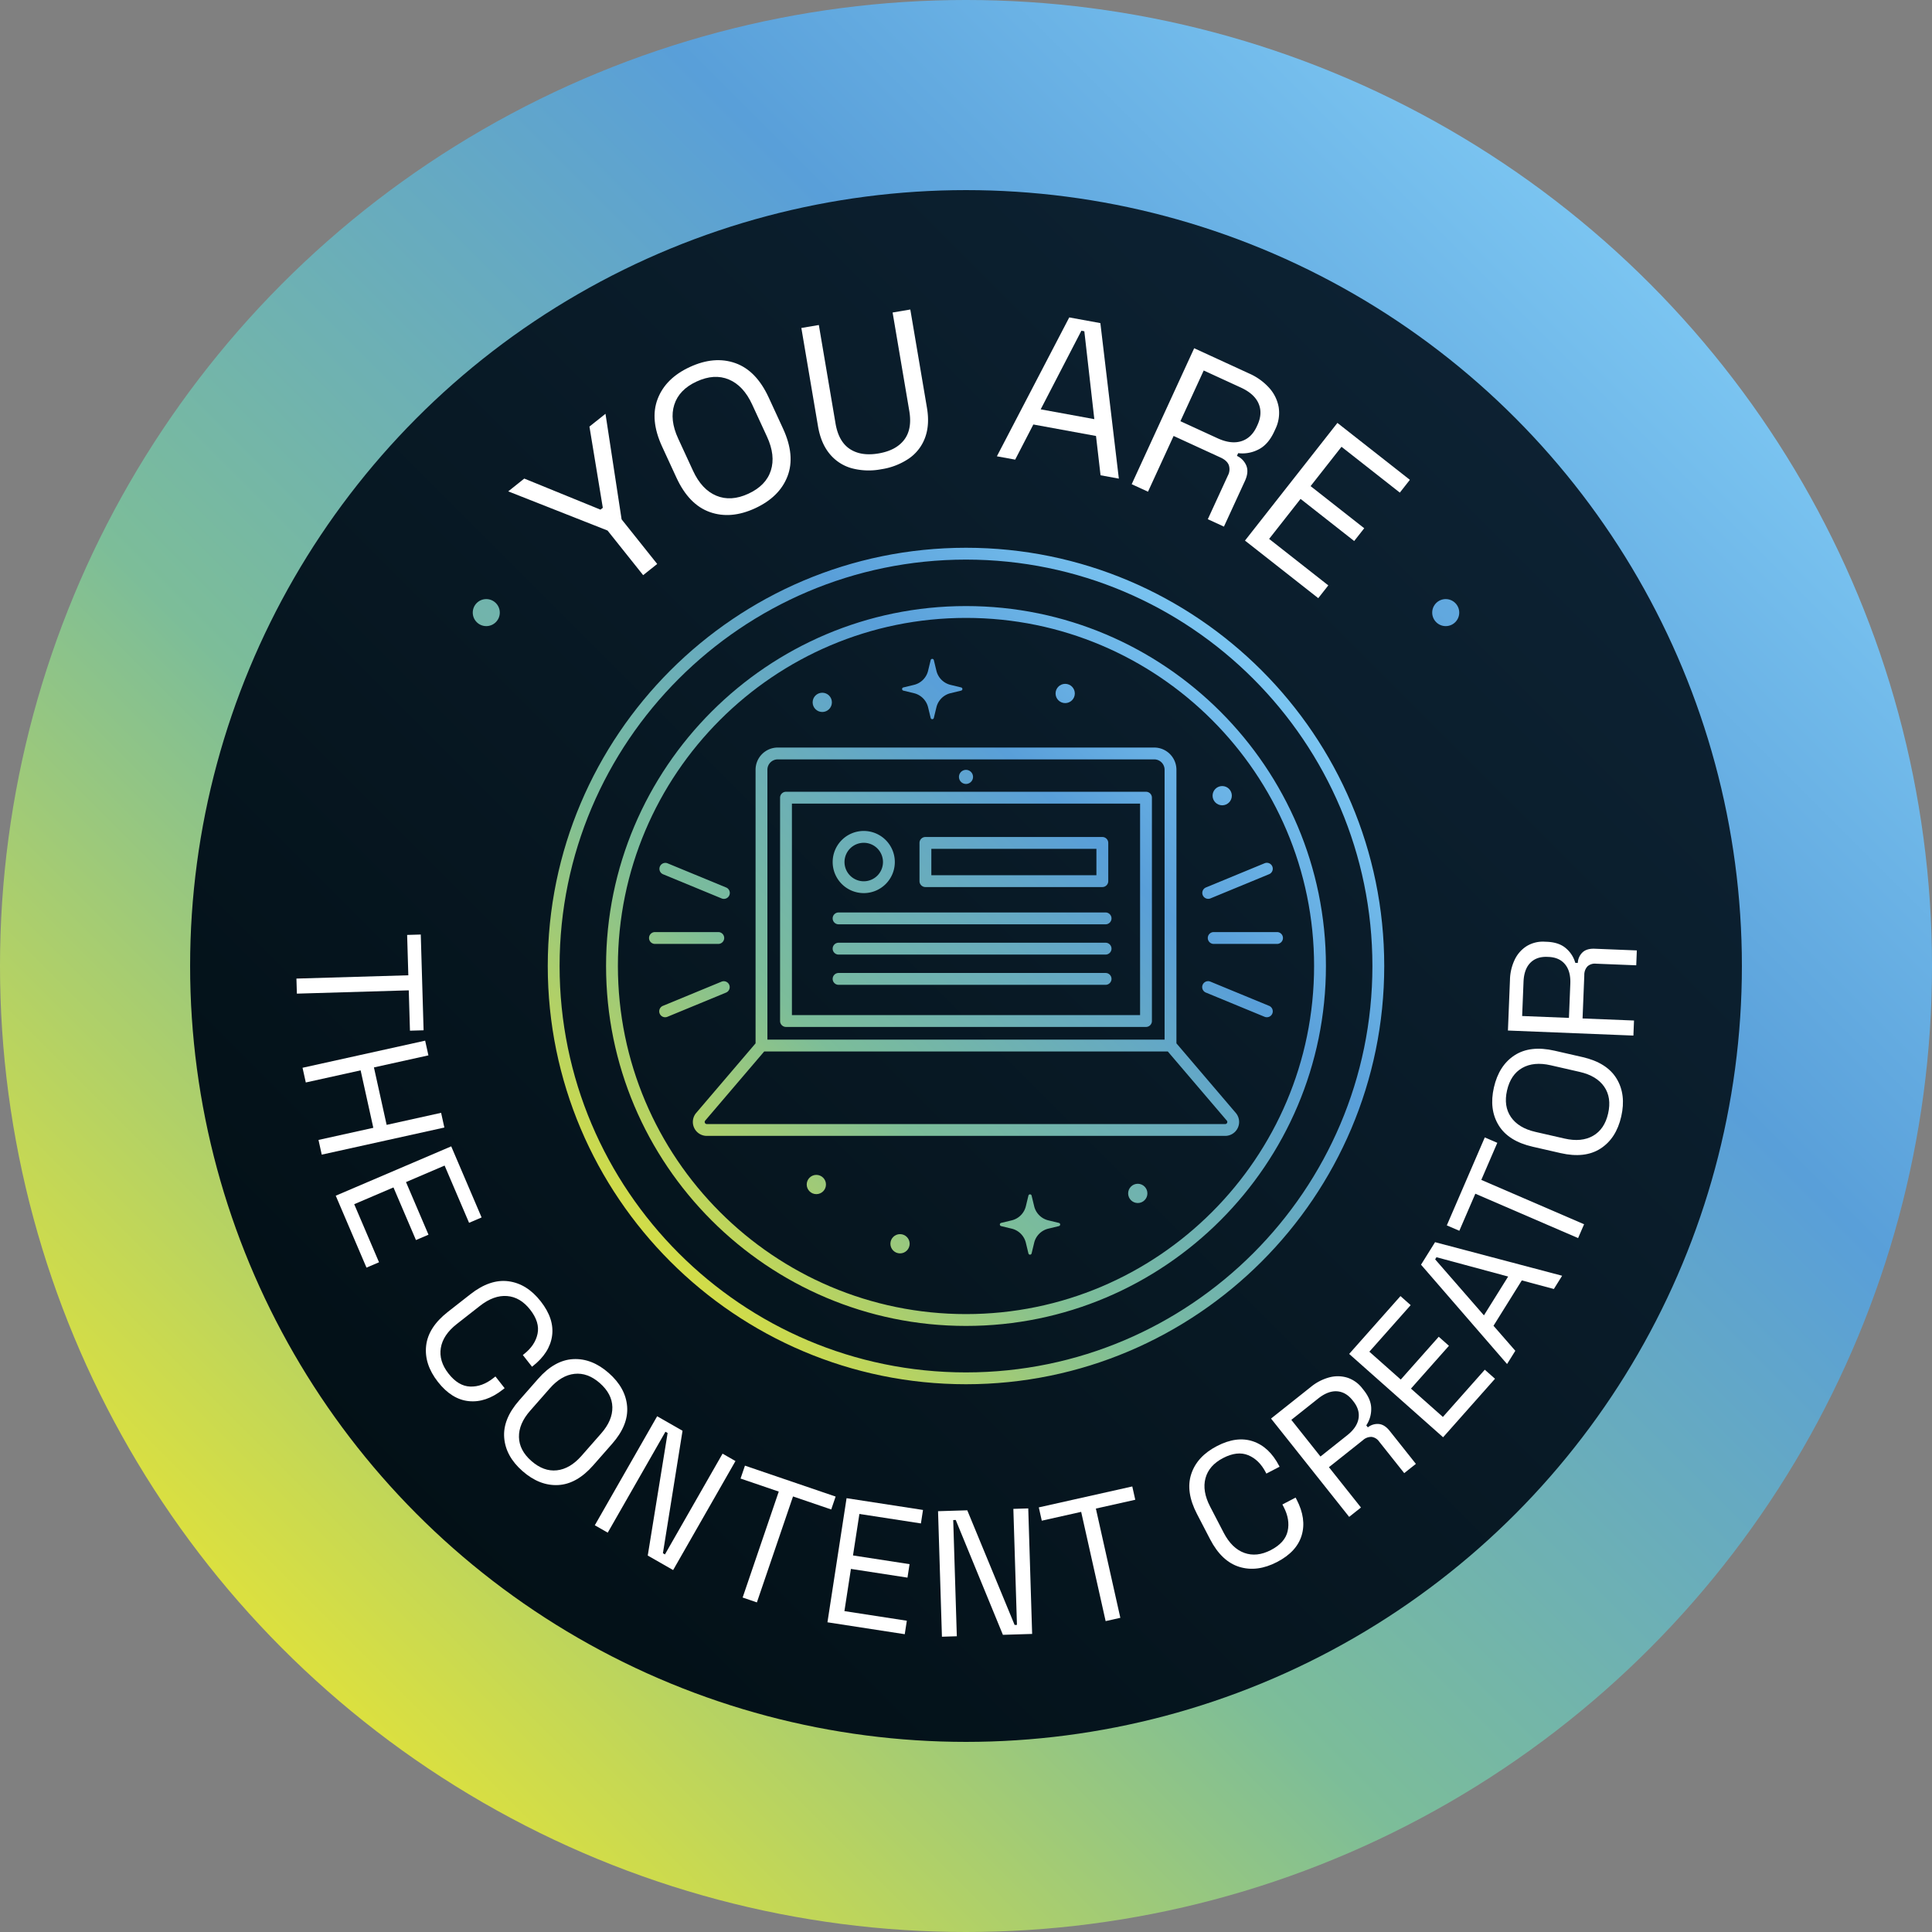 <svg id="Layer_1" data-name="Layer 1" xmlns="http://www.w3.org/2000/svg" xmlns:xlink="http://www.w3.org/1999/xlink" viewBox="0 0 1076.945 1076.945"><rect x="0" y="0" width="1076.945" height="1076.945" fill="#808080" stroke="none"/><defs><style>.cls-1{fill:url(#linear-gradient);}.cls-2{fill:url(#linear-gradient-2);}.cls-3{fill:#fff;}.cls-4{fill:url(#linear-gradient-3);}.cls-5{fill:url(#linear-gradient-4);}.cls-6{fill:url(#linear-gradient-5);}.cls-7{fill:url(#linear-gradient-6);}.cls-8{fill:url(#linear-gradient-7);}.cls-9{fill:url(#linear-gradient-8);}.cls-10{fill:url(#linear-gradient-9);}.cls-11{fill:url(#linear-gradient-10);}.cls-12{fill:url(#linear-gradient-11);}.cls-13{fill:url(#linear-gradient-12);}.cls-14{fill:url(#linear-gradient-13);}.cls-15{fill:url(#linear-gradient-14);}.cls-16{fill:url(#linear-gradient-15);}.cls-17{fill:url(#linear-gradient-16);}.cls-18{fill:url(#linear-gradient-17);}.cls-19{fill:url(#linear-gradient-18);}.cls-20{fill:url(#linear-gradient-19);}.cls-21{fill:url(#linear-gradient-20);}.cls-22{fill:url(#linear-gradient-21);}.cls-23{fill:url(#linear-gradient-22);}.cls-24{fill:url(#linear-gradient-23);}.cls-25{fill:url(#linear-gradient-24);}.cls-26{fill:url(#linear-gradient-25);}.cls-27{fill:url(#linear-gradient-26);}.cls-28{fill:url(#linear-gradient-27);}.cls-29{fill:url(#linear-gradient-28);}</style><linearGradient id="linear-gradient" x1="81.754" y1="995.191" x2="971.742" y2="105.203" gradientUnits="userSpaceOnUse"><stop offset="0.08" stop-color="#dee13d"/><stop offset="0.377" stop-color="#7cbd99"/><stop offset="0.71" stop-color="#599fd9"/><stop offset="0.95" stop-color="#7cc6f2"/></linearGradient><linearGradient id="linear-gradient-2" x1="188.709" y1="888.236" x2="859.197" y2="217.749" gradientUnits="userSpaceOnUse"><stop offset="0" stop-color="#020f15"/><stop offset="1" stop-color="#0d2233"/></linearGradient><linearGradient id="linear-gradient-3" x1="-167.244" y1="779.786" x2="755.475" y2="-142.932" xlink:href="#linear-gradient"/><linearGradient id="linear-gradient-4" x1="100.166" y1="1047.197" x2="1022.885" y2="124.478" xlink:href="#linear-gradient"/><linearGradient id="linear-gradient-5" x1="329.074" y1="747.871" x2="723.743" y2="353.202" xlink:href="#linear-gradient"/><linearGradient id="linear-gradient-6" x1="329.073" y1="747.87" x2="723.742" y2="353.201" xlink:href="#linear-gradient"/><linearGradient id="linear-gradient-7" x1="313.285" y1="732.081" x2="707.954" y2="337.413" xlink:href="#linear-gradient"/><linearGradient id="linear-gradient-8" x1="331.725" y1="750.521" x2="726.394" y2="355.853" xlink:href="#linear-gradient"/><linearGradient id="linear-gradient-9" x1="276.37" y1="695.167" x2="671.039" y2="300.498" xlink:href="#linear-gradient"/><linearGradient id="linear-gradient-10" x1="271.598" y1="690.394" x2="666.266" y2="295.725" xlink:href="#linear-gradient"/><linearGradient id="linear-gradient-11" x1="313.442" y1="732.238" x2="708.111" y2="337.569" xlink:href="#linear-gradient"/><linearGradient id="linear-gradient-12" x1="317.502" y1="736.299" x2="712.171" y2="341.63" xlink:href="#linear-gradient"/><linearGradient id="linear-gradient-13" x1="325.934" y1="744.73" x2="720.602" y2="350.061" xlink:href="#linear-gradient"/><linearGradient id="linear-gradient-14" x1="334.365" y1="753.162" x2="729.034" y2="358.493" xlink:href="#linear-gradient"/><linearGradient id="linear-gradient-15" x1="399.133" y1="817.93" x2="793.802" y2="423.261" xlink:href="#linear-gradient"/><linearGradient id="linear-gradient-16" x1="413.996" y1="832.792" x2="808.664" y2="438.123" xlink:href="#linear-gradient"/><linearGradient id="linear-gradient-17" x1="381.004" y1="799.801" x2="775.673" y2="405.132" xlink:href="#linear-gradient"/><linearGradient id="linear-gradient-18" x1="243.404" y1="662.2" x2="638.072" y2="267.531" xlink:href="#linear-gradient"/><linearGradient id="linear-gradient-19" x1="262.665" y1="681.462" x2="657.334" y2="286.793" xlink:href="#linear-gradient"/><linearGradient id="linear-gradient-20" x1="229.674" y1="648.47" x2="624.343" y2="253.802" xlink:href="#linear-gradient"/><linearGradient id="linear-gradient-21" x1="418.963" y1="837.76" x2="813.632" y2="443.091" xlink:href="#linear-gradient"/><linearGradient id="linear-gradient-22" x1="242.473" y1="661.269" x2="637.141" y2="266.6" xlink:href="#linear-gradient"/><linearGradient id="linear-gradient-23" x1="440.328" y1="859.125" x2="834.997" y2="464.456" xlink:href="#linear-gradient"/><linearGradient id="linear-gradient-24" x1="388.103" y1="806.9" x2="782.772" y2="412.231" xlink:href="#linear-gradient"/><linearGradient id="linear-gradient-25" x1="348.264" y1="767.06" x2="742.933" y2="372.392" xlink:href="#linear-gradient"/><linearGradient id="linear-gradient-26" x1="215.535" y1="634.331" x2="610.203" y2="239.662" xlink:href="#linear-gradient"/><linearGradient id="linear-gradient-27" x1="353.012" y1="771.808" x2="747.68" y2="377.139" xlink:href="#linear-gradient"/><linearGradient id="linear-gradient-28" x1="280.764" y1="699.56" x2="675.433" y2="304.892" xlink:href="#linear-gradient"/></defs><circle class="cls-1" cx="538.473" cy="538.473" r="538.473"/><circle class="cls-2" cx="538.473" cy="538.473" r="432.5"/><path class="cls-3" d="M165.238,545.484l62.373-1.839-.664-22.491,7.6-.224,1.574,53.377-7.6.224-.663-22.49-62.374,1.839Z"/><path class="cls-3" d="M168.643,595.2l68.349-15.112,1.814,8.2-30.366,6.714,7.08,32.027,30.367-6.714,1.813,8.2-68.349,15.111-1.814-8.2,30.562-6.757-7.08-32.027L170.456,603.4Z"/><path class="cls-3" d="M187.153,666.515l64.369-27.51,16.937,39.633-6.988,2.986-13.637-31.908-21.517,9.2,12.537,29.334-6.99,2.986L219.328,661.9l-21.885,9.353,13.833,32.368-6.988,2.987Z"/><path class="cls-3" d="M244.105,770.3q-7.71-9.841-6.566-20.136t12.085-18.869l12.6-9.867q10.941-8.572,21.213-7.219t17.98,11.194q7.646,9.76,6.317,19.251T296.952,761.54l-.393.309-5.119-6.534.629-.494q6.217-4.871,7.574-11.332t-4.135-13.466q-5.49-7.007-12.862-7.58t-15.089,5.469l-12.909,10.114q-7.716,6.045-8.921,13.341t4.282,14.3q5.487,7.007,12.085,7.238t12.814-4.641l1.26-.987,5.119,6.533-1.023.8q-9.447,7.4-18.98,6.422T244.105,770.3Z"/><path class="cls-3" d="M291.252,820.018q-9.393-8.251-10.2-18.614t8.362-20.806l10.56-12.02q9.174-10.442,19.556-10.973t19.773,7.721q9.465,8.316,10.277,18.68t-8.362,20.806l-10.561,12.02Q321.481,827.275,311.1,827.8T291.252,820.018Zm4.95-5.635q6.836,6.006,14.19,5.212t13.756-8.081L335.1,799.042q6.4-7.284,6.243-14.681t-7-13.4q-6.762-5.94-14.115-5.145T306.481,773.9l-10.956,12.471q-6.4,7.289-6.244,14.682T296.2,814.383Z"/><path class="cls-3" d="M331.562,850.222l34.751-60.765,14.149,8.091-10.938,68.278,1.128.645,32.12-56.164,7.2,4.12-34.751,60.765-14.15-8.091,11.075-68.315-1.215-.695-32.169,56.251Z"/><path class="cls-3" d="M413.965,890.5,434.1,831.443l-21.3-7.261,2.453-7.194L465.8,834.223l-2.452,7.193-21.3-7.262-20.139,59.061Z"/><path class="cls-3" d="M461.241,904.306,471.9,835.123l42.6,6.564-1.157,7.512-34.295-5.285-3.564,23.127,31.528,4.858-1.158,7.512-31.528-4.859L470.7,898.074l34.789,5.362-1.157,7.511Z"/><path class="cls-3" d="M525.057,912.347,522.89,842.38l16.292-.5,26.391,63.914,1.3-.04-2-64.669,8.3-.257,2.168,69.966-16.293.5-26.295-64.017-1.4.044,2.006,64.768Z"/><path class="cls-3" d="M616.308,903.646,602.67,842.754l-21.956,4.918-1.66-7.417,52.108-11.67L632.823,836l-21.956,4.917,13.638,60.892Z"/><path class="cls-3" d="M711.874,870.7q-11.1,5.758-21,2.73t-16.309-15.364l-7.37-14.2q-6.4-12.336-3.173-22.181t14.324-15.6q11-5.712,20.087-2.65t14.607,13.713l.231.443-7.368,3.824-.368-.711q-3.638-7.011-9.737-9.536t-14,1.574q-7.9,4.1-9.827,11.24t2.586,15.838l7.553,14.558q4.515,8.7,11.462,11.232t14.849-1.564q7.9-4.1,9.346-10.54t-2.193-13.452l-.737-1.42L722.2,834.8l.6,1.154q5.527,10.652,2.8,19.839T711.874,870.7Z"/><path class="cls-3" d="M752.057,845.546l-43.545-54.807,22.157-17.605a27.422,27.422,0,0,1,10.365-5.361,18.181,18.181,0,0,1,10.049.19,17.37,17.37,0,0,1,8.382,6.049l.685.861q4.291,5.4,4.2,10.587a16.293,16.293,0,0,1-2.747,9.08l.87,1.1a8.627,8.627,0,0,1,6.121-1.861q3.237.3,6.039,3.823L789.247,816l-6.5,5.163-14-17.617a6.113,6.113,0,0,0-4.153-2.575,6.858,6.858,0,0,0-4.871,1.826L740.78,817.85l17.854,22.47Zm-16-33.647,14.954-11.881q5.4-4.293,6.255-9.248t-2.881-9.654l-.436-.548q-3.732-4.7-8.712-5.019t-10.462,4.033l-14.954,11.882Z"/><path class="cls-3" d="M804.421,801.168l-52.363-46.455,28.6-32.241,5.686,5.044-23.029,25.957L780.821,769l21.171-23.862,5.685,5.044-21.17,23.862,17.8,15.795,23.36-26.331,5.686,5.044Z"/><path class="cls-3" d="M840.074,760.349l-47.963-55.373,7.832-12.558,70.826,18.718-4.605,7.382-17.876-4.785-15.77,25.285,12.161,13.949Zm-12.893-27.135,13.5-21.636L800.726,700.8l-.742,1.188Z"/><path class="cls-3" d="M879.676,690.138l-57.29-24.731-8.917,20.658-6.978-3.012,21.163-49.027,6.978,3.012L825.715,657.7l57.29,24.731Z"/><path class="cls-3" d="M903.714,622.391q-2.787,12.188-11.515,17.832T869.92,642.77l-15.6-3.566q-13.549-3.1-18.957-11.977t-2.62-21.065q2.808-12.282,11.537-17.929t22.279-2.547l15.6,3.566q13.549,3.1,18.957,11.977T903.714,622.391Zm-7.312-1.672q2.029-8.87-2.169-14.96t-13.654-8.251l-16.182-3.7q-9.454-2.162-15.884,1.5t-8.456,12.53q-2.005,8.774,2.192,14.863t13.654,8.251l16.182,3.7q9.457,2.163,15.884-1.5T896.4,620.719Z"/><path class="cls-3" d="M910.5,577.255l-69.943-2.811,1.136-28.277a27.427,27.427,0,0,1,2.708-11.351,18.18,18.18,0,0,1,6.706-7.486,17.371,17.371,0,0,1,10.054-2.4l1.1.044q6.894.277,10.759,3.735a16.292,16.292,0,0,1,5.082,8.01l1.4.056a8.631,8.631,0,0,1,2.587-5.85q2.345-2.258,6.84-2.077l23.48.943-.333,8.293-22.482-.9a6.117,6.117,0,0,0-4.662,1.464,6.859,6.859,0,0,0-1.8,4.882l-.972,24.18,28.677,1.153ZM874.564,567.4l.767-19.085q.277-6.894-2.92-10.776t-9.192-4.122l-.7-.028q-6-.242-9.492,3.321t-3.776,10.557l-.768,19.085Z"/><path class="cls-3" d="M358.511,320.609,338.67,295.736,283.3,273.9l8.942-7.134,42.482,17.33,1.3-1.04-7.455-45.271,8.943-7.134,8.98,58.84,19.841,24.872Z"/><path class="cls-3" d="M420.9,283.333q-13.529,6.242-25.206,2.115t-18.62-19.166l-7.986-17.313q-6.939-15.038-2.5-26.6t17.967-17.8q13.635-6.29,25.314-2.164t18.619,19.166l7.987,17.312q6.939,15.042,2.5,26.6T420.9,283.333Zm-3.745-8.115q9.846-4.542,12.537-12.935t-2.153-18.889l-8.287-17.962q-4.841-10.492-12.973-13.9T388.3,212.677q-9.738,4.493-12.428,12.886t2.153,18.889l8.287,17.961q4.842,10.5,12.972,13.9T417.152,275.218Z"/><path class="cls-3" d="M491.217,261.572a36.917,36.917,0,0,1-16.536-.583,24.283,24.283,0,0,1-12.236-8.019q-4.866-5.883-6.477-15.4l-9.276-54.75,9.752-1.652,9.295,54.867q1.713,10.105,7.973,14.241t16.012,2.484q9.752-1.651,14.3-7.62t2.835-16.072l-9.3-54.867,9.869-1.672,9.276,54.75q1.612,9.517-1.043,16.674a24.22,24.22,0,0,1-8.971,11.612A37.3,37.3,0,0,1,491.217,261.572Z"/><path class="cls-3" d="M555.689,254.351l40.339-77.415,17.348,3.176,10.3,86.686-10.2-1.867-2.532-21.906-34.929-6.4-10.128,19.588Zm24.418-26.179L610,233.645l-5.567-48.993-1.642-.3Z"/><path class="cls-3" d="M630.831,269.907l34.835-75.792L696.308,208.2a32.657,32.657,0,0,1,11.277,8.135,21.652,21.652,0,0,1,5.206,10.786,20.7,20.7,0,0,1-1.92,12.166l-.547,1.192q-3.433,7.47-9,10.159a19.412,19.412,0,0,1-11.133,1.965l-.7,1.516a10.278,10.278,0,0,1,5.274,5.506q1.422,3.6-.815,8.478l-11.7,25.444-8.986-4.13,11.2-24.362a7.289,7.289,0,0,0,.5-5.8q-.99-2.551-4.564-4.2l-26.2-12.043-14.282,31.075Zm27.159-35.123,20.681,9.5q7.47,3.434,13.2,1.672t8.713-8.257l.349-.758q2.985-6.5.646-11.965t-9.918-8.952l-20.68-9.5Z"/><path class="cls-3" d="M693.98,301.339l51.529-65.595L785.9,267.471l-5.6,7.122-32.517-25.544-17.224,21.928,29.892,23.482-5.594,7.122L724.966,278.1l-17.52,22.3,32.985,25.912-5.6,7.122Z"/><circle class="cls-4" cx="271.062" cy="341.48" r="7.535"/><circle class="cls-5" cx="805.883" cy="341.48" r="7.535"/><path class="cls-6" d="M538.473,305.335c-128.552,0-233.138,104.586-233.138,233.138S409.921,771.61,538.473,771.61,771.61,667.024,771.61,538.473,667.024,305.335,538.473,305.335Zm0,459.677c-124.914,0-226.54-101.626-226.54-226.539s101.626-226.54,226.54-226.54,226.539,101.626,226.539,226.54S663.386,765.012,538.473,765.012Z"/><path class="cls-7" d="M538.473,337.836c-110.633,0-200.637,90-200.637,200.637s90,200.634,200.637,200.634,200.634-90,200.634-200.634S649.1,337.836,538.473,337.836Zm0,394.673c-106.994,0-194.038-87.045-194.038-194.036s87.044-194.038,194.038-194.038,194.036,87.044,194.036,194.038S645.464,732.509,538.473,732.509Z"/><path class="cls-8" d="M638.808,441.351H438.135a3.3,3.3,0,0,0-3.3,3.3V569.14a3.3,3.3,0,0,0,3.3,3.3H638.808a3.3,3.3,0,0,0,3.3-3.3V444.65A3.3,3.3,0,0,0,638.808,441.351Zm-3.3,124.49H441.434V447.949H635.509Z"/><path class="cls-9" d="M655.77,581.587V429.071A12.387,12.387,0,0,0,643.4,416.7H433.545a12.387,12.387,0,0,0-12.372,12.372V581.587l-33.1,38.784a7.762,7.762,0,0,0,5.905,12.8h288.98a7.762,7.762,0,0,0,5.9-12.8Zm-228-152.516a5.78,5.78,0,0,1,5.773-5.773H643.4a5.78,5.78,0,0,1,5.773,5.773V579.5h-221.4ZM684.021,625.9a1.119,1.119,0,0,1-1.059.677H393.982a1.166,1.166,0,0,1-.888-1.92l32.9-38.552H650.95l32.9,38.552A1.117,1.117,0,0,1,684.021,625.9Z"/><path class="cls-10" d="M538.472,436.986a3.921,3.921,0,1,0-3.921-3.92A3.92,3.92,0,0,0,538.472,436.986Z"/><path class="cls-11" d="M481.473,497.842a17.323,17.323,0,1,0-17.323-17.323A17.342,17.342,0,0,0,481.473,497.842Zm0-28.047a10.724,10.724,0,1,1-10.725,10.724A10.736,10.736,0,0,1,481.473,469.8Z"/><path class="cls-12" d="M515.853,494.465h98.618a3.3,3.3,0,0,0,3.3-3.3v-21.3a3.3,3.3,0,0,0-3.3-3.3H515.853a3.3,3.3,0,0,0-3.3,3.3v21.3A3.3,3.3,0,0,0,515.853,494.465Zm3.3-21.3h92.018v14.7H519.153Z"/><path class="cls-13" d="M467.449,515.235H616.281a3.3,3.3,0,1,0,0-6.6H467.449a3.3,3.3,0,0,0,0,6.6Z"/><path class="cls-14" d="M467.449,532.1H616.281a3.3,3.3,0,1,0,0-6.6H467.449a3.3,3.3,0,0,0,0,6.6Z"/><path class="cls-15" d="M467.449,548.961H616.281a3.3,3.3,0,0,0,0-6.6H467.449a3.3,3.3,0,0,0,0,6.6Z"/><path class="cls-16" d="M711.85,519.563h-35.3a3.3,3.3,0,0,0,0,6.6h35.3a3.3,3.3,0,0,0,0-6.6Z"/><path class="cls-17" d="M707.376,560.667,674.746,547.2a3.3,3.3,0,1,0-2.517,6.1l32.63,13.462a3.3,3.3,0,1,0,2.517-6.1Z"/><path class="cls-18" d="M673.49,501.033a3.285,3.285,0,0,0,1.256-.249l32.63-13.463a3.3,3.3,0,1,0-2.517-6.1l-32.63,13.463a3.3,3.3,0,0,0,1.261,6.349Z"/><path class="cls-19" d="M403.69,522.862a3.3,3.3,0,0,0-3.3-3.3h-35.3a3.3,3.3,0,0,0,0,6.6h35.3A3.3,3.3,0,0,0,403.69,522.862Z"/><path class="cls-20" d="M406.506,549A3.3,3.3,0,0,0,402.2,547.2l-32.628,13.463a3.3,3.3,0,1,0,2.517,6.1L404.714,553.3A3.3,3.3,0,0,0,406.506,549Z"/><path class="cls-21" d="M369.569,487.321,402.2,500.784a3.3,3.3,0,1,0,2.517-6.1l-32.628-13.463a3.3,3.3,0,0,0-2.517,6.1Z"/><path class="cls-22" d="M590.269,681.686l-5.923-1.435a10.692,10.692,0,0,1-7.874-7.873l-1.434-5.924a.909.909,0,0,0-1.766,0l-1.434,5.924a10.69,10.69,0,0,1-7.873,7.873l-5.924,1.435a.908.908,0,0,0,0,1.765l5.924,1.435a10.689,10.689,0,0,1,7.873,7.873l1.434,5.924a.909.909,0,0,0,1.766,0l1.434-5.924a10.69,10.69,0,0,1,7.874-7.873l5.923-1.435A.908.908,0,0,0,590.269,681.686Z"/><path class="cls-23" d="M503.545,384.965l5.924,1.434a10.69,10.69,0,0,1,7.873,7.874l1.435,5.924a.908.908,0,0,0,1.765,0l1.435-5.924a10.69,10.69,0,0,1,7.873-7.874l5.924-1.434a.908.908,0,0,0,0-1.765l-5.924-1.435a10.688,10.688,0,0,1-7.873-7.874l-1.435-5.923a.908.908,0,0,0-1.765,0l-1.435,5.923a10.688,10.688,0,0,1-7.873,7.874l-5.924,1.435A.908.908,0,0,0,503.545,384.965Z"/><circle class="cls-24" cx="634.224" cy="665.229" r="5.367"/><circle class="cls-25" cx="501.701" cy="693.302" r="5.367"/><circle class="cls-26" cx="455.05" cy="660.275" r="5.367"/><circle class="cls-27" cx="458.352" cy="391.513" r="5.367"/><circle class="cls-28" cx="681.288" cy="443.532" r="5.367"/><circle class="cls-29" cx="593.765" cy="386.559" r="5.367"/></svg>